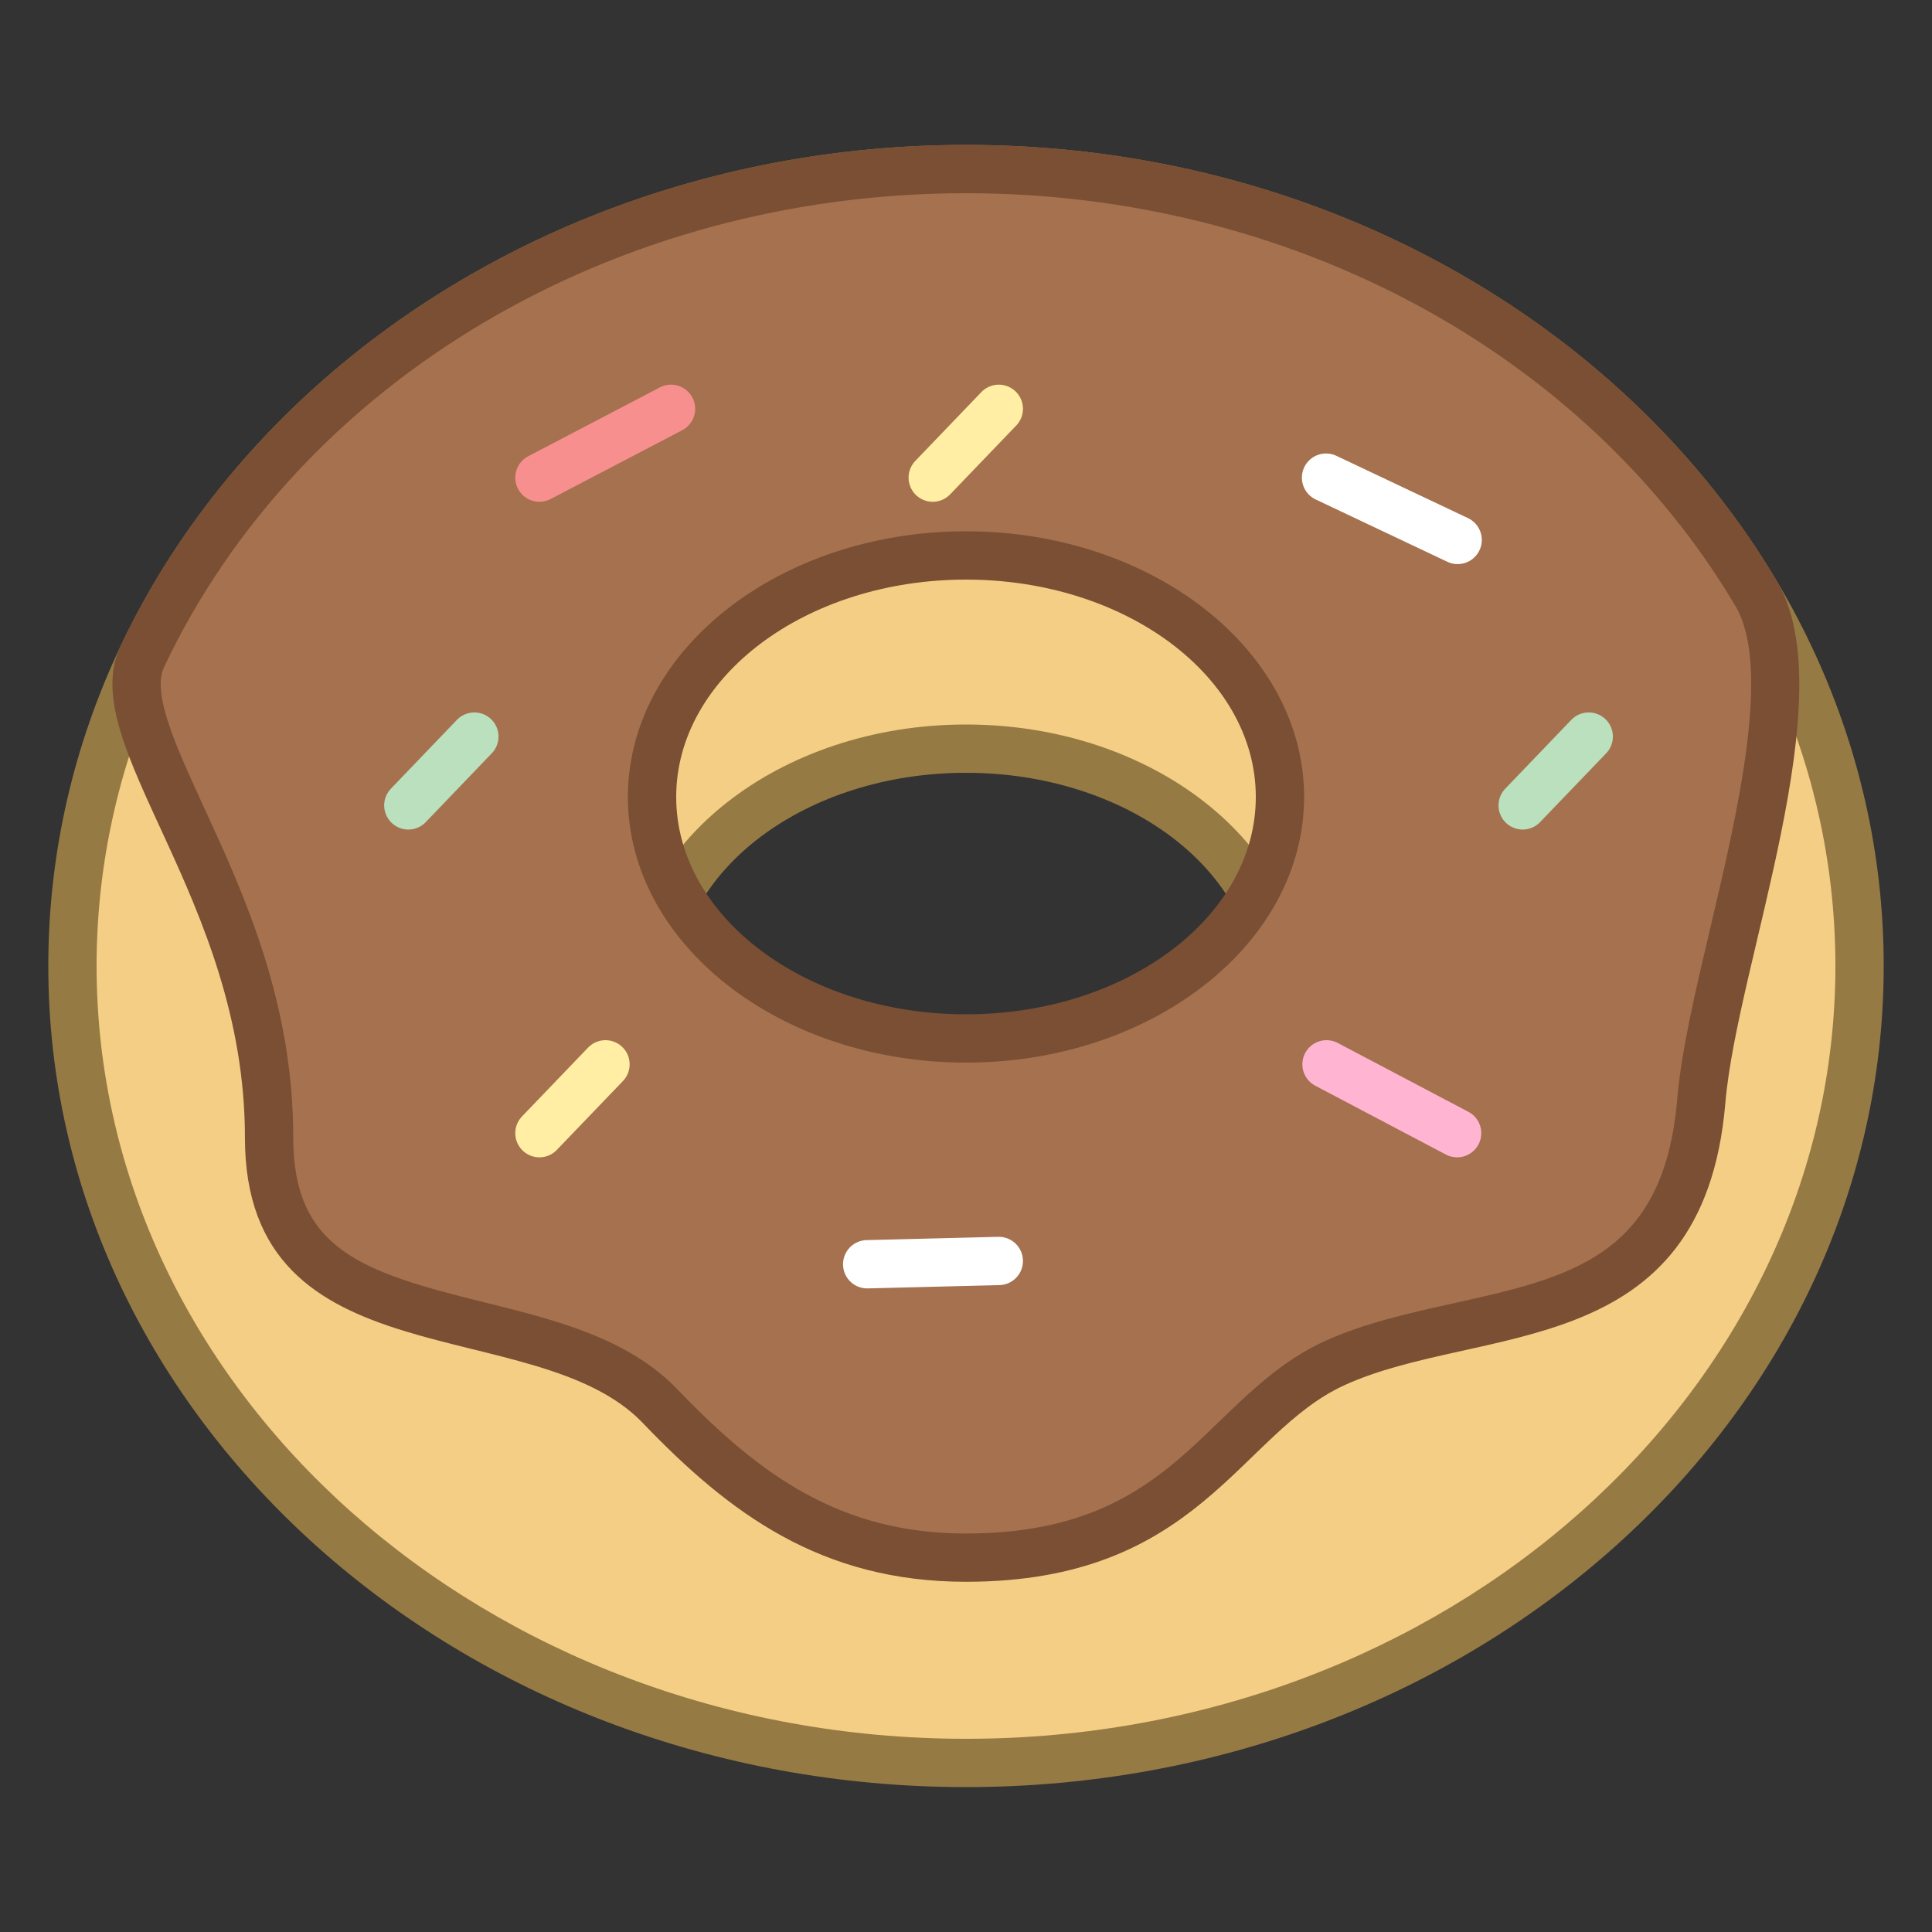 <svg viewBox="0 0 40 40" xmlns="http://www.w3.org/2000/svg"><rect x="0" y="0" width="40" height="40" fill="#333333" stroke="none"/><path d="M20 36.5C9.799 36.5 1.5 29.098 1.5 20 1.5 10.902 9.799 3.5 20 3.5S38.5 10.902 38.5 20c0 9.098-8.299 16.5-18.5 16.5zm0-21c-3.584 0-6.5 2.243-6.5 5s2.916 5 6.5 5 6.5-2.243 6.5-5-2.916-5-6.5-5z" fill="#f5ce85"></path><path d="M20 4c9.925 0 18 7.178 18 16s-8.075 16-18 16S2 28.822 2 20 10.075 4 20 4m0 22c3.86 0 7-2.467 7-5.5S23.86 15 20 15s-7 2.467-7 5.5 3.14 5.5 7 5.5m0-23C9.507 3 1 10.611 1 20s8.507 17 19 17 19-7.611 19-17S30.493 3 20 3zm0 22c-3.314 0-6-2.015-6-4.5s2.686-4.5 6-4.5 6 2.015 6 4.5-2.686 4.5-6 4.5z" fill="#967a44"></path><path d="M20 32.25c-2.763 0-4.53-1.254-6.334-3.137-.921-.962-2.369-1.32-3.769-1.666-2.321-.574-4.326-1.07-4.326-3.895 0-2.709-.999-4.881-1.801-6.625-.661-1.438-1.184-2.573-.825-3.331C5.845 7.463 12.539 3.5 20 3.5c6.871 0 13.139 3.367 16.358 8.788.857 1.443.125 4.552-.464 7.049-.304 1.286-.59 2.5-.67 3.454-.307 3.637-2.607 4.146-5.043 4.685-.876.194-1.781.395-2.559.752-.789.362-1.391.943-2.027 1.56-1.251 1.21-2.546 2.462-5.595 2.462zm0-20.75c-3.584 0-6.5 2.243-6.5 5s2.916 5 6.5 5 6.5-2.243 6.5-5-2.916-5-6.5-5z" fill="#a6714e"></path><path d="M20 4c6.695 0 12.798 3.274 15.929 8.543.754 1.27.047 4.27-.521 6.68-.308 1.304-.598 2.536-.682 3.526-.276 3.269-2.207 3.697-4.652 4.239-.901.2-1.833.406-2.66.785-.867.398-1.527 1.037-2.167 1.655-1.18 1.141-2.401 2.322-5.247 2.322-2.585 0-4.257-1.193-5.973-2.983-1.022-1.066-2.541-1.442-4.01-1.806-2.52-.623-3.946-1.089-3.946-3.408 0-2.819-1.024-5.046-1.847-6.835-.583-1.267-1.086-2.36-.827-2.908C6.214 7.851 12.731 4 20 4m0 18c3.86 0 7-2.467 7-5.5S23.86 11 20 11s-7 2.467-7 5.5 3.14 5.5 7 5.5m0-19C12.13 3 5.377 7.281 2.493 13.383c-.961 2.034 2.578 5.201 2.578 10.17 0 5.106 6.016 3.591 8.234 5.905 1.793 1.872 3.693 3.291 6.695 3.291 4.832 0 5.657-3.07 7.831-4.068 2.794-1.282 7.434-.432 7.891-5.849.242-2.868 2.478-8.424 1.066-10.801C33.596 6.659 27.276 3 20 3zm0 18c-3.314 0-6-2.015-6-4.5s2.686-4.5 6-4.5 6 2.015 6 4.5-2.686 4.5-6 4.5z" fill="#7a4f34"></path><path fill="none" stroke="#fff" stroke-linecap="round" stroke-linejoin="round" stroke-miterlimit="10" d="M27.454 9.889l2.725 1.29M17.954 26.175l2.725-.068"></path><path fill="none" stroke="#bae0bd" stroke-linecap="round" stroke-linejoin="round" stroke-miterlimit="10" d="M31.525 16.675l1.368-1.425M8.454 16.675l1.367-1.425"></path><path fill="none" stroke="#f78f8f" stroke-linecap="round" stroke-linejoin="round" stroke-miterlimit="10" d="M11.168 9.889l2.725-1.425"></path><path fill="none" stroke="#ffb5d2" stroke-linecap="round" stroke-linejoin="round" stroke-miterlimit="10" d="M30.168 23.461l-2.704-1.425"></path><g><path fill="none" stroke="#ffeea3" stroke-linecap="round" stroke-linejoin="round" stroke-miterlimit="10" d="M11.168 23.461l1.368-1.425"></path></g><g><path fill="none" stroke="#ffeea3" stroke-linecap="round" stroke-linejoin="round" stroke-miterlimit="10" d="M19.311 9.889l1.368-1.425"></path></g></svg>